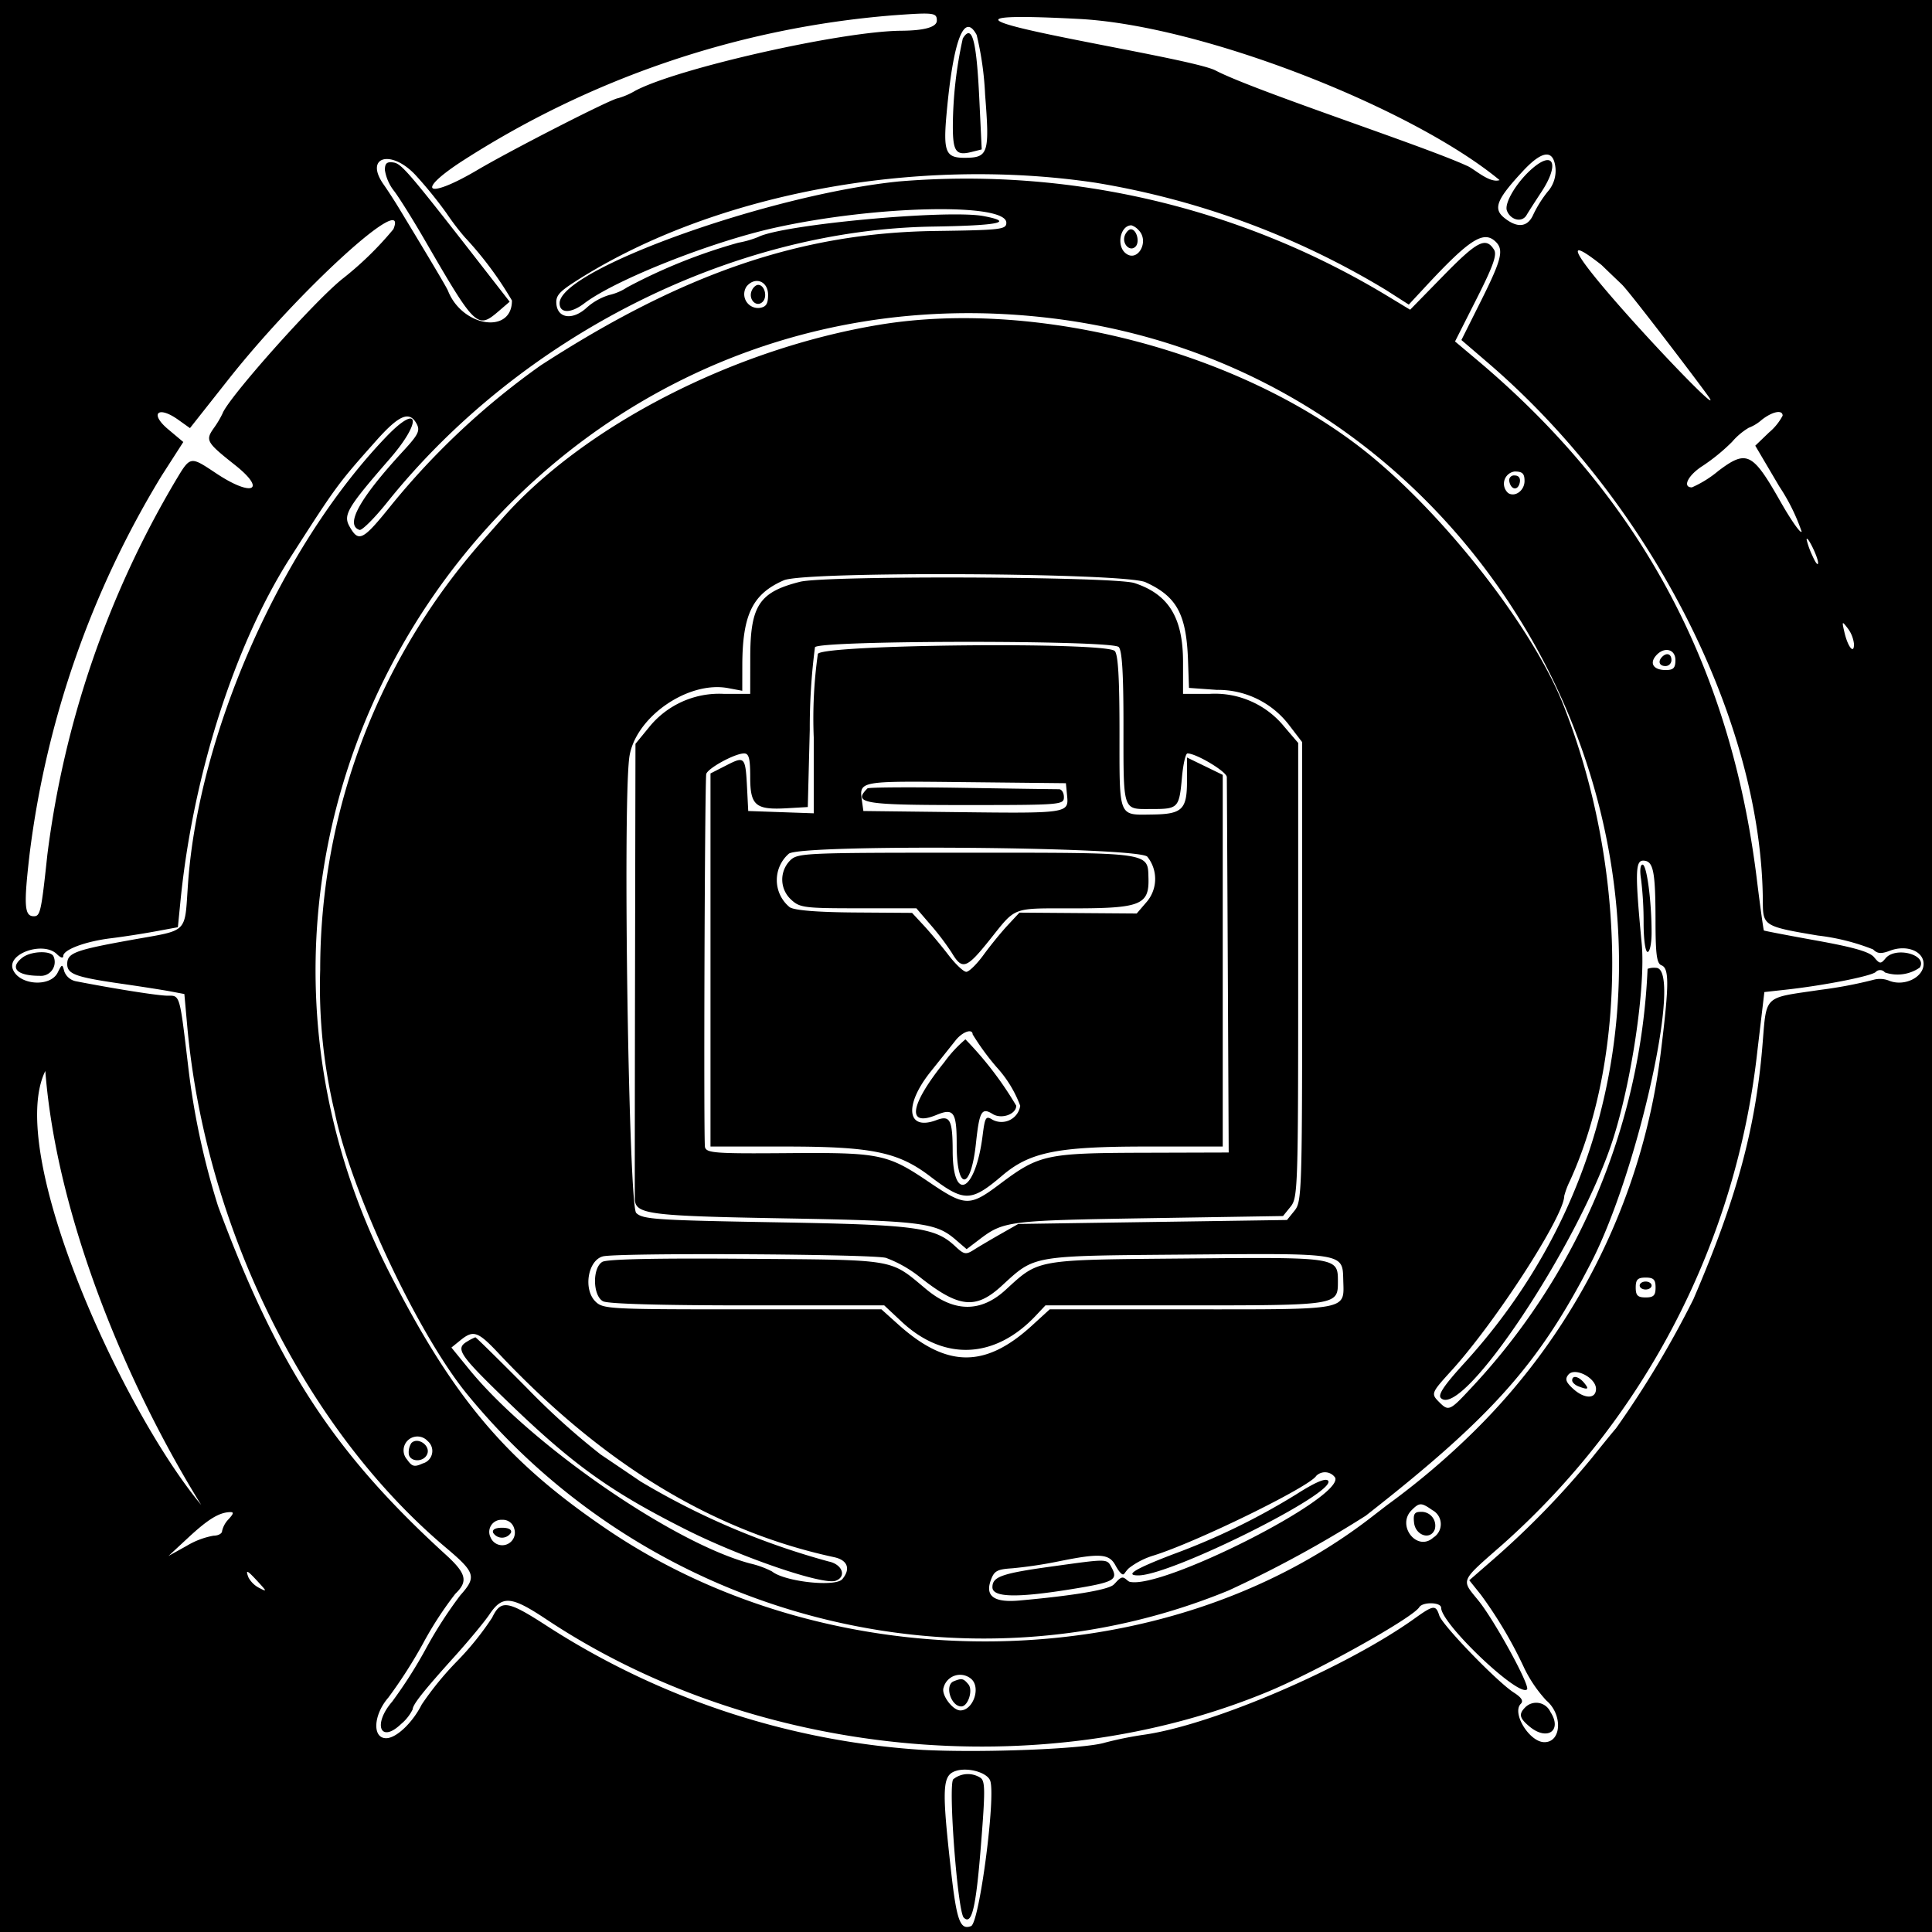 <svg id="svg" xmlns="http://www.w3.org/2000/svg" viewBox="0 0 146 146">
    <g id="svgg">
        <path id="icon_outside"
              d="M72.759,2.904a31.341,31.341,0,0,0-.753,6.528c-.01,2.02.217,2.352,1.404,2.054l.778-.195-.183-3.827c-.213-4.466-.548-5.69-1.246-4.56m43.091,9.782c-1.188,1-2.196,2.652-1.973,3.233.276.721,1.138.92,1.481.342.165-.279.669-1.064,1.119-1.746,1.358-2.052.972-3.175-.627-1.829m-86.764.165a3.426,3.426,0,0,0,.706,1.597c.389.51,1.436,2.187,2.326,3.725,3.812,6.584,3.959,6.724,5.567,5.341l.83-.714-1.721-2.212c-5.878-7.554-6.442-8.218-7.057-8.309-.502-.073-.651.058-.651.572m38.86.859c-9.811.983-25.657,6.669-25.657,9.206,0,.775.851.78,1.861.012,2.33-1.774,9.547-4.639,14.385-5.712,7.632-1.693,17.513-1.909,17.513-.384,0,.51-.391.556-5.402.624-10.092.139-19.019,3.183-29.784,10.156a57.103,57.103,0,0,0-11.246,10.505c-2.212,2.752-2.506,2.904-3.206,1.662-.49-.868-.154-1.431,3.036-5.098,2.482-2.851,2.259-4.299-.258-1.675-7.918,8.255-14.164,22.324-14.977,33.737-.276,3.88.103,3.498-4.247,4.28-4.32.777-4.884.989-4.884,1.835,0,.75.64.983,4.051,1.475,1.485.213,3.173.477,3.751.586l1.05.198.214,2.387c1.369,15.255,8.917,30.488,19.546,39.447,2.236,1.886,2.336,2.212,1.098,3.598a32.274,32.274,0,0,0-2.599,4.03,35.005,35.005,0,0,1-2.554,4.011c-1.484,1.718-.896,3.195.674,1.691a3.357,3.357,0,0,0,.876-1.11c0-.356.82-1.389,3.191-4.02,1.067-1.185,2.242-2.603,2.61-3.151.978-1.455,1.638-1.398,4.306.376,15.664,10.417,37.405,12.582,54.587,5.436,3.69-1.535,10.874-5.55,11.372-6.356.259-.418,1.653-.384,1.653.041,0,1.209,5.869,6.789,6.49,6.169.257-.257-2.454-5.211-3.674-6.714-1.324-1.63-1.436-1.373,1.876-4.282a58.441,58.441,0,0,0,19.204-37.233l.53-4.468,1.665-.184c2.821-.311,6.361-1.007,6.746-1.327a.456.456,0,0,1,.696.027,2.939,2.939,0,0,0,2.641-.369c.596-.965-1.828-1.615-2.591-.695-.364.438-.44.431-.862-.08-.337-.409-1.521-.752-4.364-1.265-2.145-.387-3.93-.729-3.965-.759-.036-.031-.277-1.78-.537-3.886-1.994-16.179-8.848-28.892-21.154-39.239l-1.651-1.388,1.629-3.221c1.261-2.494,1.558-3.332,1.318-3.714-.619-.983-1.265-.654-3.792,1.93l-2.549,2.607-1.754-1.063a61.473,61.473,0,0,0-36.862-8.633m18.094,3.677c.855.854-.079,2.496-.99,1.74-.704-.585-.38-2.1.45-2.1a1.238,1.238,0,0,1,.54.36m-27.997,4.891c0,.697-.148.921-.655.993a1.045,1.045,0,0,1-.967-1.627c.644-.776,1.622-.394,1.622.634m21.552,1.787c38.076,4.724,56.374,51.178,31.085,78.92-1.562,1.713-2.037,2.421-1.792,2.666,1.605,1.605,10.376-11.533,12.956-19.405,1.444-4.408,2.527-11.699,2.218-14.942-.503-5.288-.486-6.265.106-6.265.776,0,.933.762.938,4.544.003,2.559.093,3.228.454,3.366.578.222.576,1.434-.009,6.202a48.577,48.577,0,0,1-14.198,29.053,57.595,57.595,0,0,1-6.498,5.51c-.165.125-.705.542-1.2.925-15.701,12.164-40.603,12.573-57.765.948-7.568-5.126-11.566-9.834-16.427-19.341-18.255-35.706,10.493-77.098,50.132-72.181m35.613,12.284c0,.713-.705,1.239-1.228.916a.932.932,0,0,1,.477-1.634c.592,0,.751.152.751.718m-54.75,7.616c-3.084.777-3.754,1.793-3.761,5.695l-.004,2.775h-1.993a6.808,6.808,0,0,0-5.683,2.561l-.995,1.214-.032,16.942c-.017,9.319-.025,17.174-.016,17.457.037,1.153,1.014,1.28,11.27,1.462,10.408.186,11.475.318,12.977,1.615l.826.712.955-.726c1.843-1.402,2.173-1.443,12.8-1.614l10.155-.163.573-.708c.549-.679.573-1.425.573-17.876v-17.167l-1.051-1.228a6.754,6.754,0,0,0-5.645-2.481h-2.006v-2.415c0-3.343-1.088-5.111-3.668-5.958-1.519-.499-23.35-.583-25.275-.097m24.082,4.929c.254.254.36,1.976.36,5.827,0,6.708-.096,6.417,2.115,6.417,2.033,0,2.094-.065,2.308-2.421.089-.979.274-1.781.412-1.781.673,0,2.968,1.378,2.975,1.786.005.256.038,6.744.075,14.419l.067,13.953-6.452.019c-7.356.021-7.877.135-10.862,2.379-2.26,1.699-2.602,1.689-5.311-.147-3.166-2.146-3.716-2.259-10.747-2.203-5.419.043-6.08-.005-6.205-.45-.108-.385-.024-26.528.091-28.174.029-.412,2.147-1.582,2.865-1.582.364,0,.462.379.462,1.79,0,2.149.403,2.489,2.785,2.352l1.566-.091.15-5.851a46.981,46.981,0,0,1,.393-6.227c.344-.531,22.422-.545,22.953-.015m42.07.991c0,.595-.151.75-.732.75-.9,0-1.242-.48-.757-1.063.606-.731,1.489-.545,1.489.313m-61.058,9.695c-1.124,1.124-.345,1.257,7.345,1.257,7.302,0,7.502-.016,7.502-.6,0-.33-.169-.598-.375-.596-.207.003-3.512-.045-7.345-.106-3.834-.062-7.041-.041-7.127.045m-5.858,5.459a2.049,2.049,0,0,0,.094,2.948c.648.608.99.652,5.078.652h4.383l1.097,1.276a19.56,19.56,0,0,1,1.583,2.091c.78,1.31,1.109,1.202,2.805-.913,2.106-2.627,1.623-2.444,6.457-2.449,4.996-.005,5.655-.273,5.598-2.275-.056-1.981.302-1.931-13.799-1.931-12.296,0-12.715.019-13.296.601m-57.99,7.319c-1.014.77-.447,1.383,1.28,1.383a1.048,1.048,0,0,0,1.047-1.498c-.265-.429-1.704-.358-2.327.115m69.658,7.91c-2.619,3.261-2.864,4.927-.584,3.983,1.3-.538,1.519-.215,1.519,2.243,0,3.566,1.072,3.496,1.455-.095.26-2.432.432-2.733,1.266-2.212.663.413,1.781.018,1.779-.629a26.357,26.357,0,0,0-3.84-5.015,9.523,9.523,0,0,0-1.595,1.725m-25.847,15.092c-.762.458-.723,2.56.055,2.976.368.197,4.365.311,10.915.311h10.335l1.313,1.229c3.207,3.001,7.061,2.825,10.149-.462l.721-.767h10.47c11.639,0,11.631.001,11.631-1.801,0-1.849.012-1.847-11.491-1.743-11.475.104-11.061.032-13.634,2.384-1.866,1.706-3.88,1.689-5.975-.051-2.818-2.341-2.095-2.219-13.611-2.31-6.854-.054-10.53.025-10.878.234m79.595,1.937c0,.6-.15.75-.75.75s-.75-.15-.75-.75c0-.601.15-.751.75-.751s.75.15.75.751m-89.797,4.075c-.899.523-.617.973,2.55,4.059,5.303,5.167,8.064,7.175,13.935,10.138,4.209,2.123,10.422,4.246,11.367,3.884.831-.319.484-1.242-.546-1.453a56.766,56.766,0,0,1-14.22-6.051c-.684-.467-2.034-1.38-3.001-2.029a54.945,54.945,0,0,1-5.575-5.026c-2.099-2.116-3.854-3.842-3.901-3.837a4.094,4.094,0,0,0-.609.315m85.296,3.584c0,.788-.896.771-1.759-.033-.525-.49-.597-.718-.327-1.043.485-.584,2.086.242,2.086,1.076m-88.282,3.953a.973.973,0,0,1-.381,1.682c-.633.289-.805.246-1.186-.298a1.045,1.045,0,1,1,1.567-1.384m65.626,4.02a51.453,51.453,0,0,1-9.302,4.525c-2.878,1.1-3.697,1.598-2.631,1.598,2.5,0,15.169-6.336,14.334-7.168-.2-.199-1.004.151-2.401,1.045m10.286,1.189a1.196,1.196,0,0,1,.075,2.076c-1.22,1.104-2.806-.903-1.637-2.072.586-.586.731-.586,1.562-.004m-69.384,1.385a.954.954,0,0,1-1.784.675.915.915,0,0,1,.879-1.327.882.882,0,0,1,.905.652m40.644,2.873c-3.798.525-4.502.771-4.502,1.57,0,.774,1.836.817,6,.142,3.174-.515,3.508-.692,3.02-1.604-.379-.708-.21-.704-4.518-.108m-6.062,8.538c.685.685.076,2.341-.862,2.341-.585,0-1.464-1.19-1.269-1.719a1.288,1.288,0,0,1,2.131-.622m41.831,2.101c-.516.515-.451.818.315,1.457,1.344,1.121,2.502.305,1.575-1.11a1.173,1.173,0,0,0-1.89-.347m-43.233,5.445c-.391.471.332,9.989.794,10.451.606.605.922-.714,1.295-5.4.338-4.238.332-4.934-.043-5.172a1.752,1.752,0,0,0-2.046.121"
              style="fill-rule:evenodd"/>
        <path id="icon_inside"
              d="M-126.953,77.042v150.037h400v-300.075h-400v150.038m197.749-75.487c0,.491-.931.757-2.7.769-4.488.032-16.927,2.842-20.101,4.54a5.665,5.665,0,0,1-1.294.56c-.414,0-7.99,3.868-10.647,5.436-3.677,2.169-4.744,1.711-1.316-.564a70.56,70.56,0,0,1,32.758-11.139c3.084-.226,3.3-.2,3.3.398m10.644-.129c9.4.452,25.314,6.754,31.883,12.185-.776.265-1.961-.9-2.477-1.086-3.273-1.507-16.044-5.665-18.995-7.202C89.669,4.187,64.093.521,81.44,1.426m-7.633,1.216a23.82,23.82,0,0,1,.637,4.514c.35,4.452.246,4.769-1.564,4.769-1.43,0-1.612-.46-1.342-3.4.506-5.526,1.325-7.648,2.269-5.883m43.742,10.069a2.399,2.399,0,0,1-.612,1.798,8.991,8.991,0,0,0-1.06,1.692c-.42.973-1.207,1.065-2.205.258-.855-.694-.573-1.397,1.424-3.541,1.469-1.578,2.312-1.649,2.453-.207m-86.175.49a31.556,31.556,0,0,1,2.378,2.925,18.98,18.98,0,0,0,1.373,1.802,26.972,26.972,0,0,1,3.562,4.781c.01,2.574-3.75,2.005-4.831-.731-.102-.258-1.227-2.154-3.72-6.269-.33-.545-.847-1.343-1.15-1.773-1.459-2.073.532-2.687,2.388-.735m51.425.609a61.673,61.673,0,0,1,21.959,8.118l1.703,1.09,1.297-1.396c3.324-3.576,4.381-4.243,5.289-3.335.607.607.418,1.353-1.124,4.438l-1.485,2.97,2.01,1.725c12.294,10.551,20.717,27.081,20.769,40.761.006,1.777.113,1.842,4.178,2.52a16.441,16.441,0,0,1,4.153,1.045c.33.329.61.35,1.283.096,1.25-.472,2.534.036,2.534,1.002,0,1.003-1.425,1.714-2.569,1.282a1.834,1.834,0,0,0-1.217-.083,32.533,32.533,0,0,1-4.016.759c-4.412.659-4.043.291-4.391,4.38-.529,6.209-1.992,11.546-5.21,19.015a74.549,74.549,0,0,1-5.849,9.752c-.086.083-.913,1.096-1.838,2.251a64.67,64.67,0,0,1-7.438,7.65l-1.805,1.57.875,1.091a32.661,32.661,0,0,1,3.302,5.593,10.121,10.121,0,0,0,1.645,2.4c1.252,1.056,1.156,3.151-.144,3.151-1.125,0-2.483-2.2-1.787-2.896.22-.221.063-.477-.525-.853-1.251-.8-5.399-5.086-5.631-5.818-.261-.822-.438-.803-1.842.203-5.158,3.698-15.144,8.004-20.375,8.787a27.448,27.448,0,0,0-3.053.612c-1.53.477-9.238.784-13.774.549a59.289,59.289,0,0,1-28.493-9.433c-2.887-1.863-3.38-1.931-4.041-.559a21.919,21.919,0,0,1-2.657,3.297,23.603,23.603,0,0,0-2.66,3.26c-.701,1.391-1.926,2.551-2.692,2.551-1.061,0-.966-1.767.164-3.065a36.241,36.241,0,0,0,2.625-4.096,26.94,26.94,0,0,1,2.438-3.75c.985-.943.841-1.534-.725-2.961-8.44-7.697-12.708-14.231-17.204-26.338a57.133,57.133,0,0,1-2.25-10.503c-.664-5.58-.612-5.401-1.577-5.399-.683.002-3.941-.512-6.927-1.092a1.179,1.179,0,0,1-.865-.74c-.151-.579-.171-.575-.501.088-.559,1.126-2.926.951-3.387-.251-.459-1.197,2.328-2.146,3.337-1.136.269.268.472.326.472.134,0-.481,1.677-1.106,3.601-1.342.908-.111,2.418-.345,3.356-.518l1.705-.316.197-1.991c.947-9.538,4.108-19.406,8.322-25.979,3.46-5.396,3.552-5.523,6.463-8.794,1.742-1.96,2.523-2.284,3.063-1.275.273.511.124.816-.991,2.026-3.33,3.614-4.445,5.62-3.328,5.988.183.06,1.121-.875,2.085-2.077,10.049-12.537,26.027-20.612,41.243-20.845,4.975-.077,6.233-.336,3.84-.792-2.712-.516-15.18.636-17.025,1.573a7.425,7.425,0,0,1-1.509.436,41.493,41.493,0,0,0-8.411,3.375,4.12,4.12,0,0,1-1.351.578,4.53,4.53,0,0,0-1.693.949c-1.031.958-2.172.844-2.297-.229-.073-.628.171-.933,1.35-1.694,10.284-6.629,25.677-9.563,39.399-7.509m-53.07,3.508a25.088,25.088,0,0,1-3.896,3.789c-2.204,1.792-8.607,8.994-9.018,10.144a7.223,7.223,0,0,1-.665,1.111c-.64.915-.552,1.067,1.608,2.779,2.434,1.93,1.309,2.442-1.405.64-2.018-1.339-1.95-1.352-3.129.619a73.403,73.403,0,0,0-9.645,28.188c-.462,4.318-.535,4.652-1.023,4.652-.717,0-.771-.804-.316-4.728a71.947,71.947,0,0,1,9.98-28.57l1.632-2.54-1.154-.969c-1.412-1.185-.76-1.803.76-.72l.897.639,2.913-3.687c5.32-6.732,13.703-14.366,12.461-11.347m55.272.479c-.238.619.385,1.265.809.84.344-.344.084-1.31-.351-1.31-.153,0-.359.211-.458.47m36.029,2.23c.816.79,1.477,1.414,1.563,1.501.72.734,6.142,7.867,6.568,8.512,1.554,2.359-15.333-15.683-8.131-10.014m-64.236,1.971c-.25.652.385,1.265.839.81.384-.384.146-1.28-.34-1.28-.175,0-.4.211-.499.47m9.651,2.546c-10.998,1.821-22.313,7.636-28.495,14.645-.502.569-1.164,1.317-1.472,1.664a48.993,48.993,0,0,0-12.281,32.438,40.771,40.771,0,0,0,1.108,10.802c1.211,5.93,6.262,16.69,9.969,21.233,13.858,16.989,37.544,23.104,57.577,14.863a88.458,88.458,0,0,0,10.354-5.644c9.537-7.461,13.126-11.498,17.07-19.199,3.563-6.959,6.908-22.205,4.871-22.205a1.43,1.43,0,0,0-.639.075,49.398,49.398,0,0,1-13.458,31.808c-1.467,1.578-1.594,1.631-2.272.953-.655-.655-.638-.699.892-2.381,3.354-3.687,8.539-11.712,8.539-13.217a6.085,6.085,0,0,1,.43-1.139c4.428-9.734,4.243-23.87-.469-35.904-2.192-5.6-8.499-13.817-14.361-18.711-9.406-7.855-25.151-12.103-37.363-10.081m68.267,6.867a4.226,4.226,0,0,1-1.034,1.276l-1.034.994,1.811,3.072a14.921,14.921,0,0,1,1.694,3.421c-.064.192-.799-.853-1.632-2.322-2.077-3.658-2.527-3.878-4.657-2.269a8.304,8.304,0,0,1-2.002,1.248c-.755,0-.285-.932.825-1.632a14.539,14.539,0,0,0,2.206-1.805,5.119,5.119,0,0,1,1.256-1.064,3.244,3.244,0,0,0,.985-.6c.806-.634,1.582-.79,1.582-.319m-20.652,4.986c.136.652.669.692.79.059.064-.328-.084-.525-.393-.525a.367.367,0,0,0-.397.466m23.331,6.136c-.001.247-.199-.004-.44-.56a6.138,6.138,0,0,1-.428-1.2c.022-.39.869,1.327.868,1.76m-50.828,1.464c2.361,1.073,3.09,2.408,3.214,5.888l.074,2.1,2.101.15a6.754,6.754,0,0,1,5.476,2.676l.975,1.272v17.348c0,16.627-.023,17.377-.573,18.056l-.573.708-10.154.15-10.155.15-1.35.769c-.743.423-1.649.958-2.013,1.19-.595.377-.737.35-1.39-.263-1.548-1.454-2.924-1.638-13.617-1.823-9.029-.156-10.017-.223-10.502-.708-.558-.559-1.016-30.281-.529-34.357.361-3.022,4.393-5.88,7.479-5.301l1.067.2.003-1.909c.007-3.841.77-5.409,3.137-6.44,1.609-.7,25.75-.573,27.33.144m53.541,4.672c.013.813-.464.228-.721-.885-.199-.857-.187-.871.251-.3a2.409,2.409,0,0,1,.47,1.185m-78.299.746a35.02,35.02,0,0,0-.311,6.314v5.733l-2.476-.087-2.475-.087-.083-1.651c-.125-2.467-.166-2.515-1.562-1.803l-1.206.615v28.195h5.67c6.513,0,8.516.413,10.922,2.249,2.57,1.963,3.089,1.958,5.451-.052,2.089-1.779,4.156-2.197,10.847-2.197h5.82v-28.088l-1.35-.656-1.351-.656v1.76c0,2.18-.355,2.522-2.639,2.55-2.574.03-2.462.313-2.462-6.226,0-4.09-.105-5.878-.36-6.133-.705-.705-22.052-.496-22.435.22m63.805.22c-.345.345-.218.7.25.7a.451.451,0,0,0,.45-.45c0-.469-.355-.596-.7-.25m-44.968,10.517c.126,1.307.033,1.321-8.345,1.22l-7.052-.084-.099-.697c-.226-1.596-.358-1.571,7.819-1.484l7.584.08.093.965m6.058,4.586a2.678,2.678,0,0,1-.1,3.482l-.7.814-4.431-.033-4.43-.033-.894.961c-.491.528-1.311,1.535-1.821,2.236-.511.702-1.097,1.276-1.303,1.276-.205,0-.814-.574-1.351-1.276-.538-.701-1.376-1.703-1.862-2.226l-.884-.952-4.33-.03c-2.811-.02-4.533-.158-4.91-.393a2.642,2.642,0,0,1-.07-4.051c.965-.732,26.34-.521,27.086.225m37.317,1.726a26.785,26.785,0,0,1,.189,3.301c.002,1.248.132,2.175.304,2.175.165,0,.3-.655.3-1.456,0-2.393-.365-5.145-.682-5.145-.176,0-.221.458-.111,1.125m-50.515,11.703a19.101,19.101,0,0,0,1.801,2.467,8.93,8.93,0,0,1,1.795,2.932,1.433,1.433,0,0,1-2.096,1.05c-.503-.314-.57-.205-.749,1.217-.535,4.241-2.249,5.122-2.26,1.161-.007-2.377-.196-2.737-1.23-2.346-2.235.844-2.47-1.115-.439-3.657.747-.934,1.597-2.001,1.89-2.371.514-.648,1.278-.917,1.288-.453m-70.078,2.767c.842,10.868,6.02,23.515,11.783,32.797C9.223,106.55.384,87.123,3.424,80.934m63.532,14.124a9.322,9.322,0,0,1,2.557,1.451c2.941,2.325,4.213,2.464,6.166.678,2.582-2.361,2.109-2.281,14.022-2.38,11.984-.099,11.754-.137,11.809,1.949.06,2.28.526,2.191-11.482,2.191h-10.703l-1.339,1.224c-3.538,3.235-6.44,3.211-10.109-.084l-1.268-1.14h-10.51c-10.109,0-10.532-.023-11.109-.6-.926-.926-.564-3.1.567-3.402,1.065-.285,20.334-.183,21.399.113m56.954,2.089c0,.165.202.3.45.3.247,0,.45-.135.45-.3,0-.166-.203-.301-.45-.301-.248,0-.45.135-.45.301m-86.217,5.138c7.858,8.358,16.199,13.423,25.343,15.391,1.018.219,1.265.883.619,1.657-.515.617-4.355.198-5.312-.579a7.013,7.013,0,0,0-1.65-.601c-5.821-1.543-16.623-9.011-21.26-14.7l-1.32-1.619.67-.543c.995-.806,1.323-.693,2.91.994m81.115,2.031c0,.148.214.35.475.45.734.282.831.221.426-.268-.414-.498-.901-.597-.901-.182m-87.721,4.734a1.28,1.28,0,0,0-.201.75c0,.693,1.143.75,1.404.069.246-.64-.723-1.3-1.203-.819m69.814,2.621c.589,1.534-13.114,8.469-15.535,7.862-.162-.041-.362-.348-.567-.314-.253.043-.51.445-.694.574-.545.381-3.122.803-7.076,1.157-1.881.169-2.582-.314-2.169-1.494.261-.745.47-.865,1.643-.941a33.439,33.439,0,0,0,3.508-.526c3.121-.631,3.811-.581,4.29.316.199.371.416.646.546.67s.173-.204.48-.483a5.789,5.789,0,0,1,1.824-.936c3.206-.987,11.797-5.187,12.311-6.02a.933.933,0,0,1,1.439.135m-83.621,3.129a1.859,1.859,0,0,0-.497.9c0,.193-.292.351-.649.351a6.026,6.026,0,0,0-2.025.767l-1.377.766,1.5-1.392c1.487-1.38,2.309-1.885,3.123-1.922.332-.015.316.097-.075.53m89.581.276c.111.967,1.244,1.332,1.562.503a1.042,1.042,0,0,0-1.074-1.328c-.459,0-.563.175-.488.825m-69.598.75a.795.795,0,0,0,1.35,0c.08-.237-.168-.375-.675-.375s-.754.138-.675.375m-17.757,3.717c.67.727.677.764.088.458a1.919,1.919,0,0,1-.816-.791c-.245-.639-.108-.577.728.333m52.566,7.51c-.709.285-.22,1.901.574,1.901.508,0,.902-1.227.535-1.669-.375-.453-.499-.479-1.109-.232m2.754,7.506c.443,1.155-.816,10.754-1.443,10.994-.835.321-1.094-.41-1.53-4.311-.686-6.143-.64-7.075.363-7.409.91-.304,2.371.103,2.61.726"
              style="fill-rule:evenodd"/>
    </g>
</svg>